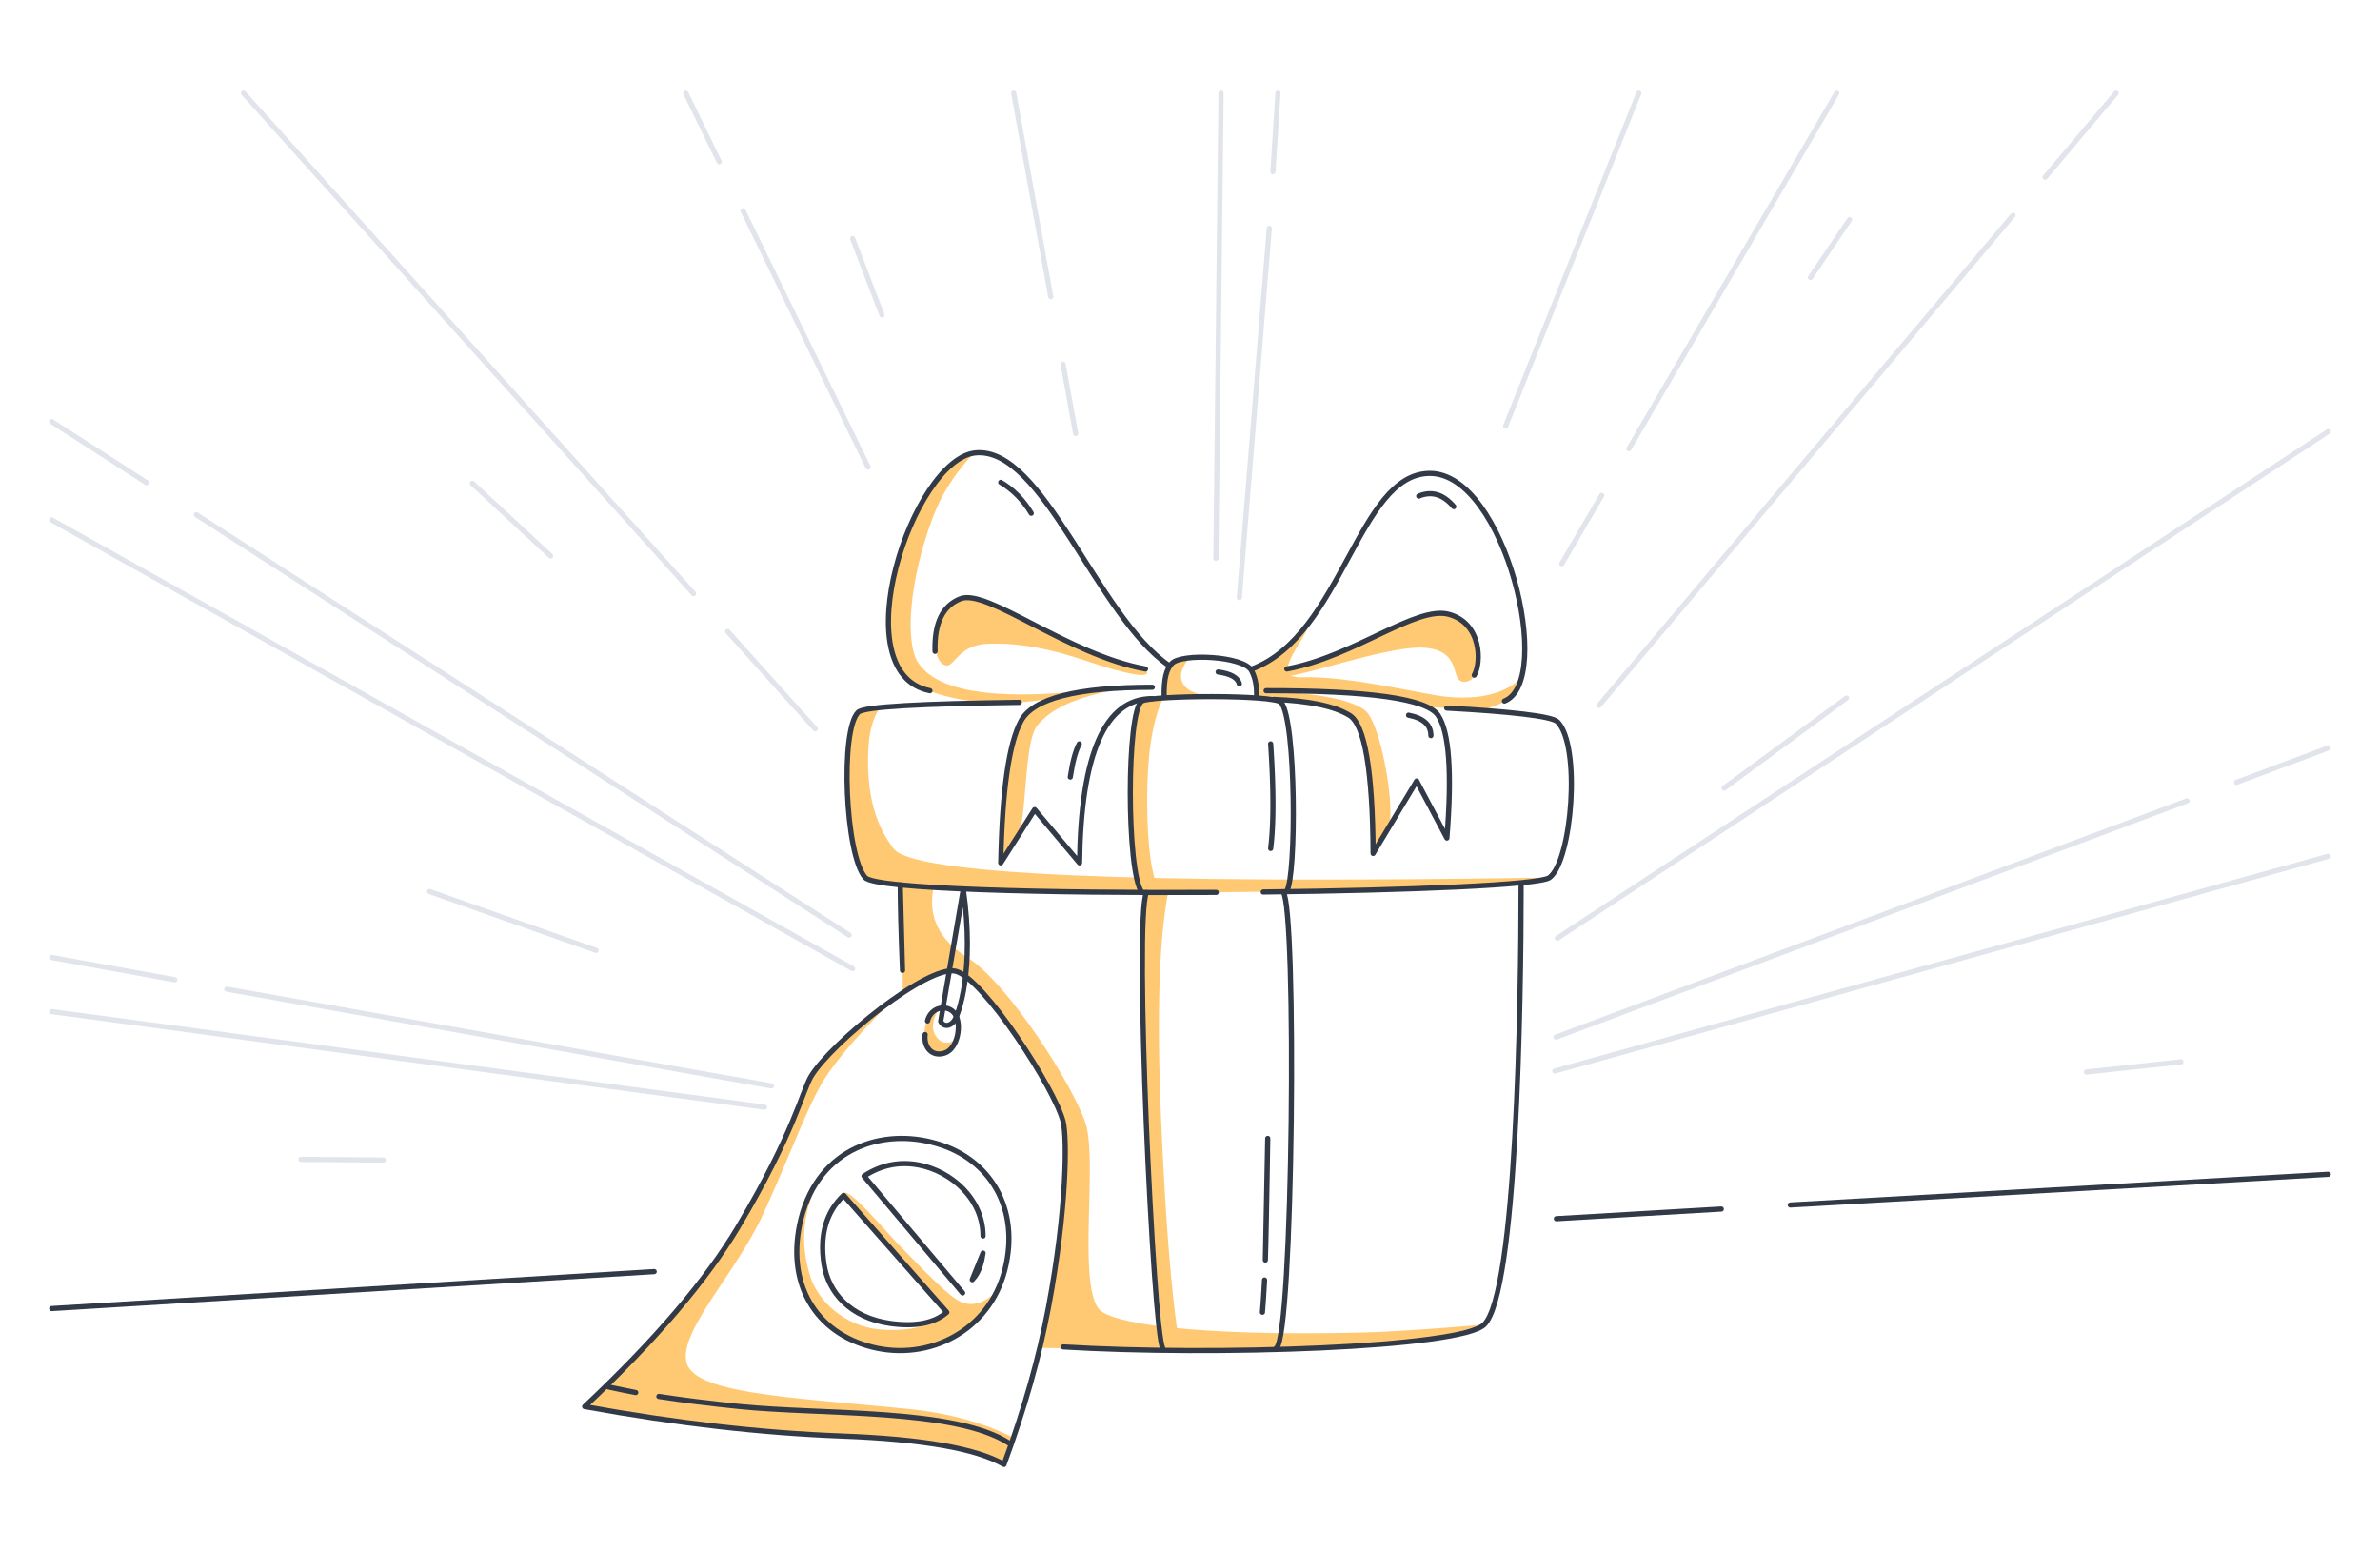<svg width="460" height="300" fill="none" xmlns="http://www.w3.org/2000/svg"><path fill-rule="evenodd" clip-rule="evenodd" d="M221.399 129.274c-9.178-2.926-15.467-5.335-18.869-7.226-5.103-2.836-12.839-6.56-15.562-6.56-1.152 0-4.458 1.914-5.403 4.589-1.669 4.727-.436 8.535 1.518 8.535 1.332 0 2.424-3.984 7.74-4.201 10.232-.418 18.745 3.378 24.059 4.863 5.543 1.548 7.715 1.548 6.517 0Z" fill="#FFC973"/><path fill-rule="evenodd" clip-rule="evenodd" d="M188.28 87.478c-3.466 1.404-6.61 4.31-9.431 8.72-3.526 5.511-6.237 15.429-6.523 17.214-1.201 7.488.268 15.01 2.331 17.022 5.005 4.88 16.004 5.775 22.343 5.297 4.226-.319 8.494-1.07 12.805-2.255-17.933 1.877-28.712.078-32.338-5.398-2.635-3.979-1.699-16.03 2.774-27.962 1.73-4.614 4.409-8.826 8.039-12.638ZM230 127c-2.232.289-3.565.838-4 1.647-.436.809-.771 2.799-1.006 5.97l16.979.468c-7.064.009-11.328-.749-12.793-2.273-1.465-1.523-1.192-3.461.82-5.812Z" fill="#FFC973"/><path fill-rule="evenodd" clip-rule="evenodd" d="M219.149 132.812c-11.832.765-18.927 2.78-21.285 6.046-2.358 3.265-3.839 12.433-4.443 27.504.85-1.006 1.908-2.501 3.176-4.485 1.901-2.977 1.282-18.202 3.778-21.503 2.892-3.827 9.15-6.347 18.774-7.562ZM242.89 134.766c12.092 1.557 18.603 3.077 19.534 4.559.931 1.483 1.922 10.016 2.972 25.598a77.084 77.084 0 0 0 2.946-5.148c1.479-2.814-1.377-20.097-4.527-22.507-2.881-2.204-9.856-3.468-20.925-3.791v1.289ZM247.949 130.476c-1.021-1.085 1.974-1.419 5.811-2.647 4.392-1.405 9.886-3.699 12.735-5.149 5.338-2.716 14.732-6.8 17.545-1.409 2.813 5.391 1.848 10.492-1.027 10.492-2.876 0-.217-5.868-7.444-6.568-7.227-.7-26.408 6.568-27.62 5.281Z" fill="#FFC973"/><path fill-rule="evenodd" clip-rule="evenodd" d="M254.33 118.088c-2.732 3.903-4.778 6.413-6.138 7.529-1.359 1.116-3.432 2.335-6.219 3.656l1.282 4.203c9.937.4 16.182.601 18.733.601 2.551 0 7.14.841 13.767 2.524l10.471.678c2.547-.7 4.296-1.431 5.246-2.194.951-.762 1.86-2.163 2.727-4.202-3.25 3.18-8.211 4.425-14.882 3.734-4.13-.428-18.776-4.053-27.636-3.734-4.441.16-3.011-2.68 0-7.504.627-1.005 1.51-2.768 2.649-5.291ZM170.151 136.613c-2.312.072-3.741.416-4.287 1.034-.365.412-2.126 6.239-2.153 13.082-.034 8.527 1.18 17.93 4.107 19.342 2.928 1.411 33.696 2.42 57.176 2.404 11.602-.008 39.747-.275 64.092-1.476 4.277-.212 7.745-.682 10.404-1.412-80.933 1.281-123.208-.596-126.826-5.631-2.214-3.083-5.326-8.09-4.846-19.079.154-3.518.932-6.273 2.333-8.264Z" fill="#FFC973"/><path fill-rule="evenodd" clip-rule="evenodd" d="m180.374 171.825-6.156-.825.282 20.552c4.876-3.217 8.174-4.533 9.891-3.946 1.027.352 5.135 3.914 8.785 8.446 5.507 6.836 11.086 16.012 12.325 20.775 1.374 5.279-.031 19.829-4.215 43.649 27.213.575 46.303.575 57.27 0 10.967-.574 20.341-2.067 28.122-4.476-10.685.903-18.623 1.413-23.814 1.531-31.83.723-48.418-1.75-50.559-4.649-3.996-5.413-.107-28.716-2.527-35.928-2.42-7.212-14.834-26.915-22.866-31.962-5.355-3.365-7.535-7.754-6.538-13.167ZM224.711 135.084c-2.208 0-3.541.13-4 .391-.688.391-2.25 9.305-2.25 18.07 0 5.844.75 12.154 2.25 18.93h3.414c-1.604-3.306-2.406-9.283-2.406-17.931 0-8.647.997-15.134 2.992-19.46Z" fill="#FFC973"/><path fill-rule="evenodd" clip-rule="evenodd" d="M225.771 172.477h-4.186c-1.445 0-.96 13.719.083 40.871.695 18.101 1.814 33.985 3.356 47.652h3.121c-1.589-9.261-2.825-24.015-3.708-44.262-.883-20.246-.438-35 1.334-44.261ZM171 194.771c-8.848 6.934-13.748 11.537-14.702 13.809-.652 1.554-3.01 8.814-6.562 15.837-4.238 8.381-9.911 16.888-12.794 21.322-3.533 5.434-11.514 14.127-23.942 26.081 9.804 1.711 18.322 2.958 25.552 3.74 10.846 1.173 37.578 2.818 43.743 3.893a50.264 50.264 0 0 1 11.755 3.546l1.876-5.135c-5.777-2.943-12.621-4.808-20.531-5.596-23.236-2.313-41.168-2.979-42.699-8.984-1.53-6.005 9.616-17.235 14.945-28.965 5.328-11.73 8-19.283 11.008-24.629 2.006-3.564 6.122-8.537 12.351-14.919ZM181.571 194.771c-1.027.437-1.804 1.217-2.332 2.339-.79 1.684-.542 3.466-.303 4.58.352 1.633 1.258 2.316 3.063 1.994 1.348-.241 2.283-1.177 2.805-2.808-1.623.996-2.92.792-3.89-.612-.97-1.404-.751-3.235.657-5.493Z" fill="#FFC973"/><path fill-rule="evenodd" clip-rule="evenodd" d="M159 226.936c-3.722 4.835-5.234 11.002-4.537 18.503 1.045 11.252 13.581 17.41 24.037 15.036 6.971-1.582 11.59-5.12 13.857-10.612-2.267 2.012-4.451 2.603-6.552 1.774-2.206-.87-6.843-5.687-12.138-11.138-2.818-2.9-10.617-12.252-10.617-9.5 0 1.039 2.838 3.394 7.158 8.247 2.205 2.477 6.469 7.259 12.792 14.344-2.575 2.504-6.575 3.636-12 3.397-8.094-.358-12.998-6.07-14.303-10.049-2.284-6.966-1.516-13.633 2.303-20.002Z" fill="#FFC973"/><path d="m91.296 93.41 15.12 14.026M140.634 122.026l16.911 18.803M47.072 18l86.978 96.706L47.072 18ZM143.628 40.737l24.141 49.519M132.543 18l6.461 13.253L132.543 18ZM164.791 46.094l5.674 14.771M205.464 70.382l2.44 13.4M195.926 18l7.163 39.34L195.926 18ZM236 18l-.992 89.899M245.327 44.113l-5.796 71.375M247 18l-.973 15.185L247 18ZM316.749 18 291 82.347M309.57 95.727l-7.724 13.215M355 18l-40.158 68.707L355 18ZM357.468 42.453l-7.544 11.16M389.054 41.613l-79.993 94.699M409 18l-13.729 16.252L409 18ZM356.889 134.896l-23.641 17.392M450 83.387l-148.981 97.898M422.697 154.766l-121.938 45.648M450 144.545l-17.731 6.638L450 144.545ZM450 165.477l-149.487 41.494M421.52 205.197l-18.259 1.975M37.954 99.475l126.161 81.229M10 81.477l18.323 11.797L10 81.477ZM10 100.479l154.791 86.703M83.02 172.291l32.184 11.367M147.768 213.949 10 195.495m0-10.466 23.781 4.304L10 185.029Zm33.845 6.125 105.245 18.695-105.245-18.695ZM58.173 224.047l15.912.133" stroke="#E1E4EA" stroke-linecap="round" stroke-linejoin="round"/><path d="M205.502 260.291c28.84 1.768 76.851.193 81.381-4.329C293.124 249.733 294 194.023 294 171m-120 0c0 3.655.14 9.523.436 16.527L174 171Z" stroke="#323A48" stroke-linecap="round" stroke-linejoin="round"/><path d="M197 135.73c-18.647.258-30.002.802-31.136 1.917-3.508 3.451-2.499 27.553 1.36 31.94 1.967 2.237 35.181 3.044 67.844 2.864m9.082-.075c28.032-.313 53.416-1.339 55.34-2.789 4.348-3.274 6.093-25.507 1.551-30.1-1.102-1.114-9.413-1.999-21.423-2.651M224.998 134.766c-.053-3.709.434-5.352 1.461-6.529 1.811-2.074 13.966-1.489 15.444 1.373.792 1.531.986 3.04.986 4.969M226 128.646c-14.024-9.555-24.397-42.426-37.474-41.13-12.076 1.196-25.935 42.556-8.789 45.96M241.973 129.274c17.489-6.572 20.493-37.797 34.402-37.797 14.528 0 24.119 40.214 14.393 44" stroke="#323A48" stroke-linecap="round" stroke-linejoin="round"/><path d="M221.399 129.274c-14.934-2.695-30.609-15.598-35.768-13.571-3.44 1.352-5.076 4.738-4.908 10.16M248.711 129.273c13.058-2.389 25.011-12.304 31.354-10.551 6.344 1.754 6.28 9.384 4.875 11.754M221.586 172.479c-2.437 5.11 1.319 84.743 3.125 87.996M248.028 172.375c2.63 3.702 1.896 85.796-1.317 88.1" stroke="#323A48" stroke-linecap="round" stroke-linejoin="round"/><path clip-rule="evenodd" d="M113 271.819c17.659 3.217 34.246 5.117 49.76 5.698 15.515.581 25.944 2.409 31.29 5.482 3.921-10.607 6.786-20.721 8.594-30.341 3.603-19.171 3.603-32.694 2.849-35.851-1.478-6.195-15.426-27.793-20.773-29.12-5.348-1.326-23.991 13.784-27.945 20.296-1.667 2.746-3.314 10.994-14.139 29.151-6.17 10.349-16.049 21.911-29.636 34.685Z" stroke="#323A48" stroke-linejoin="round"/><path clip-rule="evenodd" d="M194.215 245.395c-2.992 11.769-14.627 17.695-25.636 14.935-11.008-2.76-16.84-12.353-13.76-24.841 3.52-13.835 15.987-17.495 26.108-14.531 10.472 2.965 16.281 12.668 13.288 24.437Z" stroke="#323A48" stroke-linecap="round" stroke-linejoin="round"/><path d="M190 238.857c0-7.128-6.12-12.527-12.402-13.725-3.758-.717-7.291 0-10.598 2.151l19.054 22.58m1.858-2.562c1.4-1.461 1.839-3.454 2.088-5.14l-2.088 5.14Z" stroke="#323A48" stroke-linecap="round" stroke-linejoin="round"/><path clip-rule="evenodd" d="M183 253.605 163.051 231c-3.385 3.229-4.649 7.666-3.791 13.312.83 5.455 5.061 10.369 12.841 11.446 4.84.669 8.473-.048 10.899-2.153Z" stroke="#323A48" stroke-linecap="round" stroke-linejoin="round"/><path d="M179.266 197.298c.662-2.759 3.976-3.34 5.323-1.337 1.347 2.002.521 6.737-2.023 7.545-2.544.808-4.057-1.269-3.759-3.581" stroke="#323A48" stroke-linecap="round" stroke-linejoin="round"/><path clip-rule="evenodd" d="M186.183 171.824c2.245 15.782-.956 24.373-1.787 25.488-.817 1.095-2.059 1.143-2.581.057l4.368-25.545Z" stroke="#323A48" stroke-linecap="round" stroke-linejoin="round"/><path d="M346.026 232.862 450 226.936M10 252.881l116.439-7.142L10 252.881Zm290.815-17.368 31.869-1.869-31.869 1.869ZM127.346 269.862c4.498.696 9.684 1.345 15.557 1.945 16.097 1.644 41.595.318 52.097 7.061m-77.404-10.835c2.241.487 4.001.847 5.278 1.079l-5.278-1.079ZM244.711 133.475c20.01-.022 31.089 1.56 33.235 4.746 2.147 3.186 2.717 11.094 1.709 23.726l-5.842-11.022-8.417 13.996c-.093-16.014-1.62-24.914-4.583-26.7-2.963-1.786-7.837-2.806-14.621-3.062M222.711 132.813c-14.574-.009-23.031 2.16-25.372 6.506-2.341 4.346-3.647 13.488-3.918 27.427l6.551-10.293 8.681 10.293c.27-21.164 4.956-31.746 14.058-31.746" stroke="#323A48" stroke-linecap="round" stroke-linejoin="round"/><path d="M248.711 172.162c1.827-2.688 1.827-32.98-1.102-36.431-1.285-1.513-25.032-1.371-26.898-.255-3 1.795-3 33.176 0 37M274.211 95.869c2.492-1.031 4.75-.353 6.773 2.035M193.421 93.213c2.37 1.388 4.336 3.377 5.899 5.969M272.24 138.205c2.882.56 4.323 1.877 4.323 3.951M208.6 143.756c-.717 1.319-1.295 3.453-1.734 6.403M235.436 129.859c2.426.322 3.792 1.084 4.096 2.286" stroke="#323A48" stroke-linecap="round" stroke-linejoin="round"/><path d="M245.592 143.756c.587 8.772.587 15.506 0 20.201M244.407 247.362a198.902 198.902 0 0 1-.407 6.229M245.025 220c-.192 12.226-.345 20.059-.46 23.499l.46-23.499Z" stroke="#323A48" stroke-linecap="round" stroke-linejoin="round"/></svg>